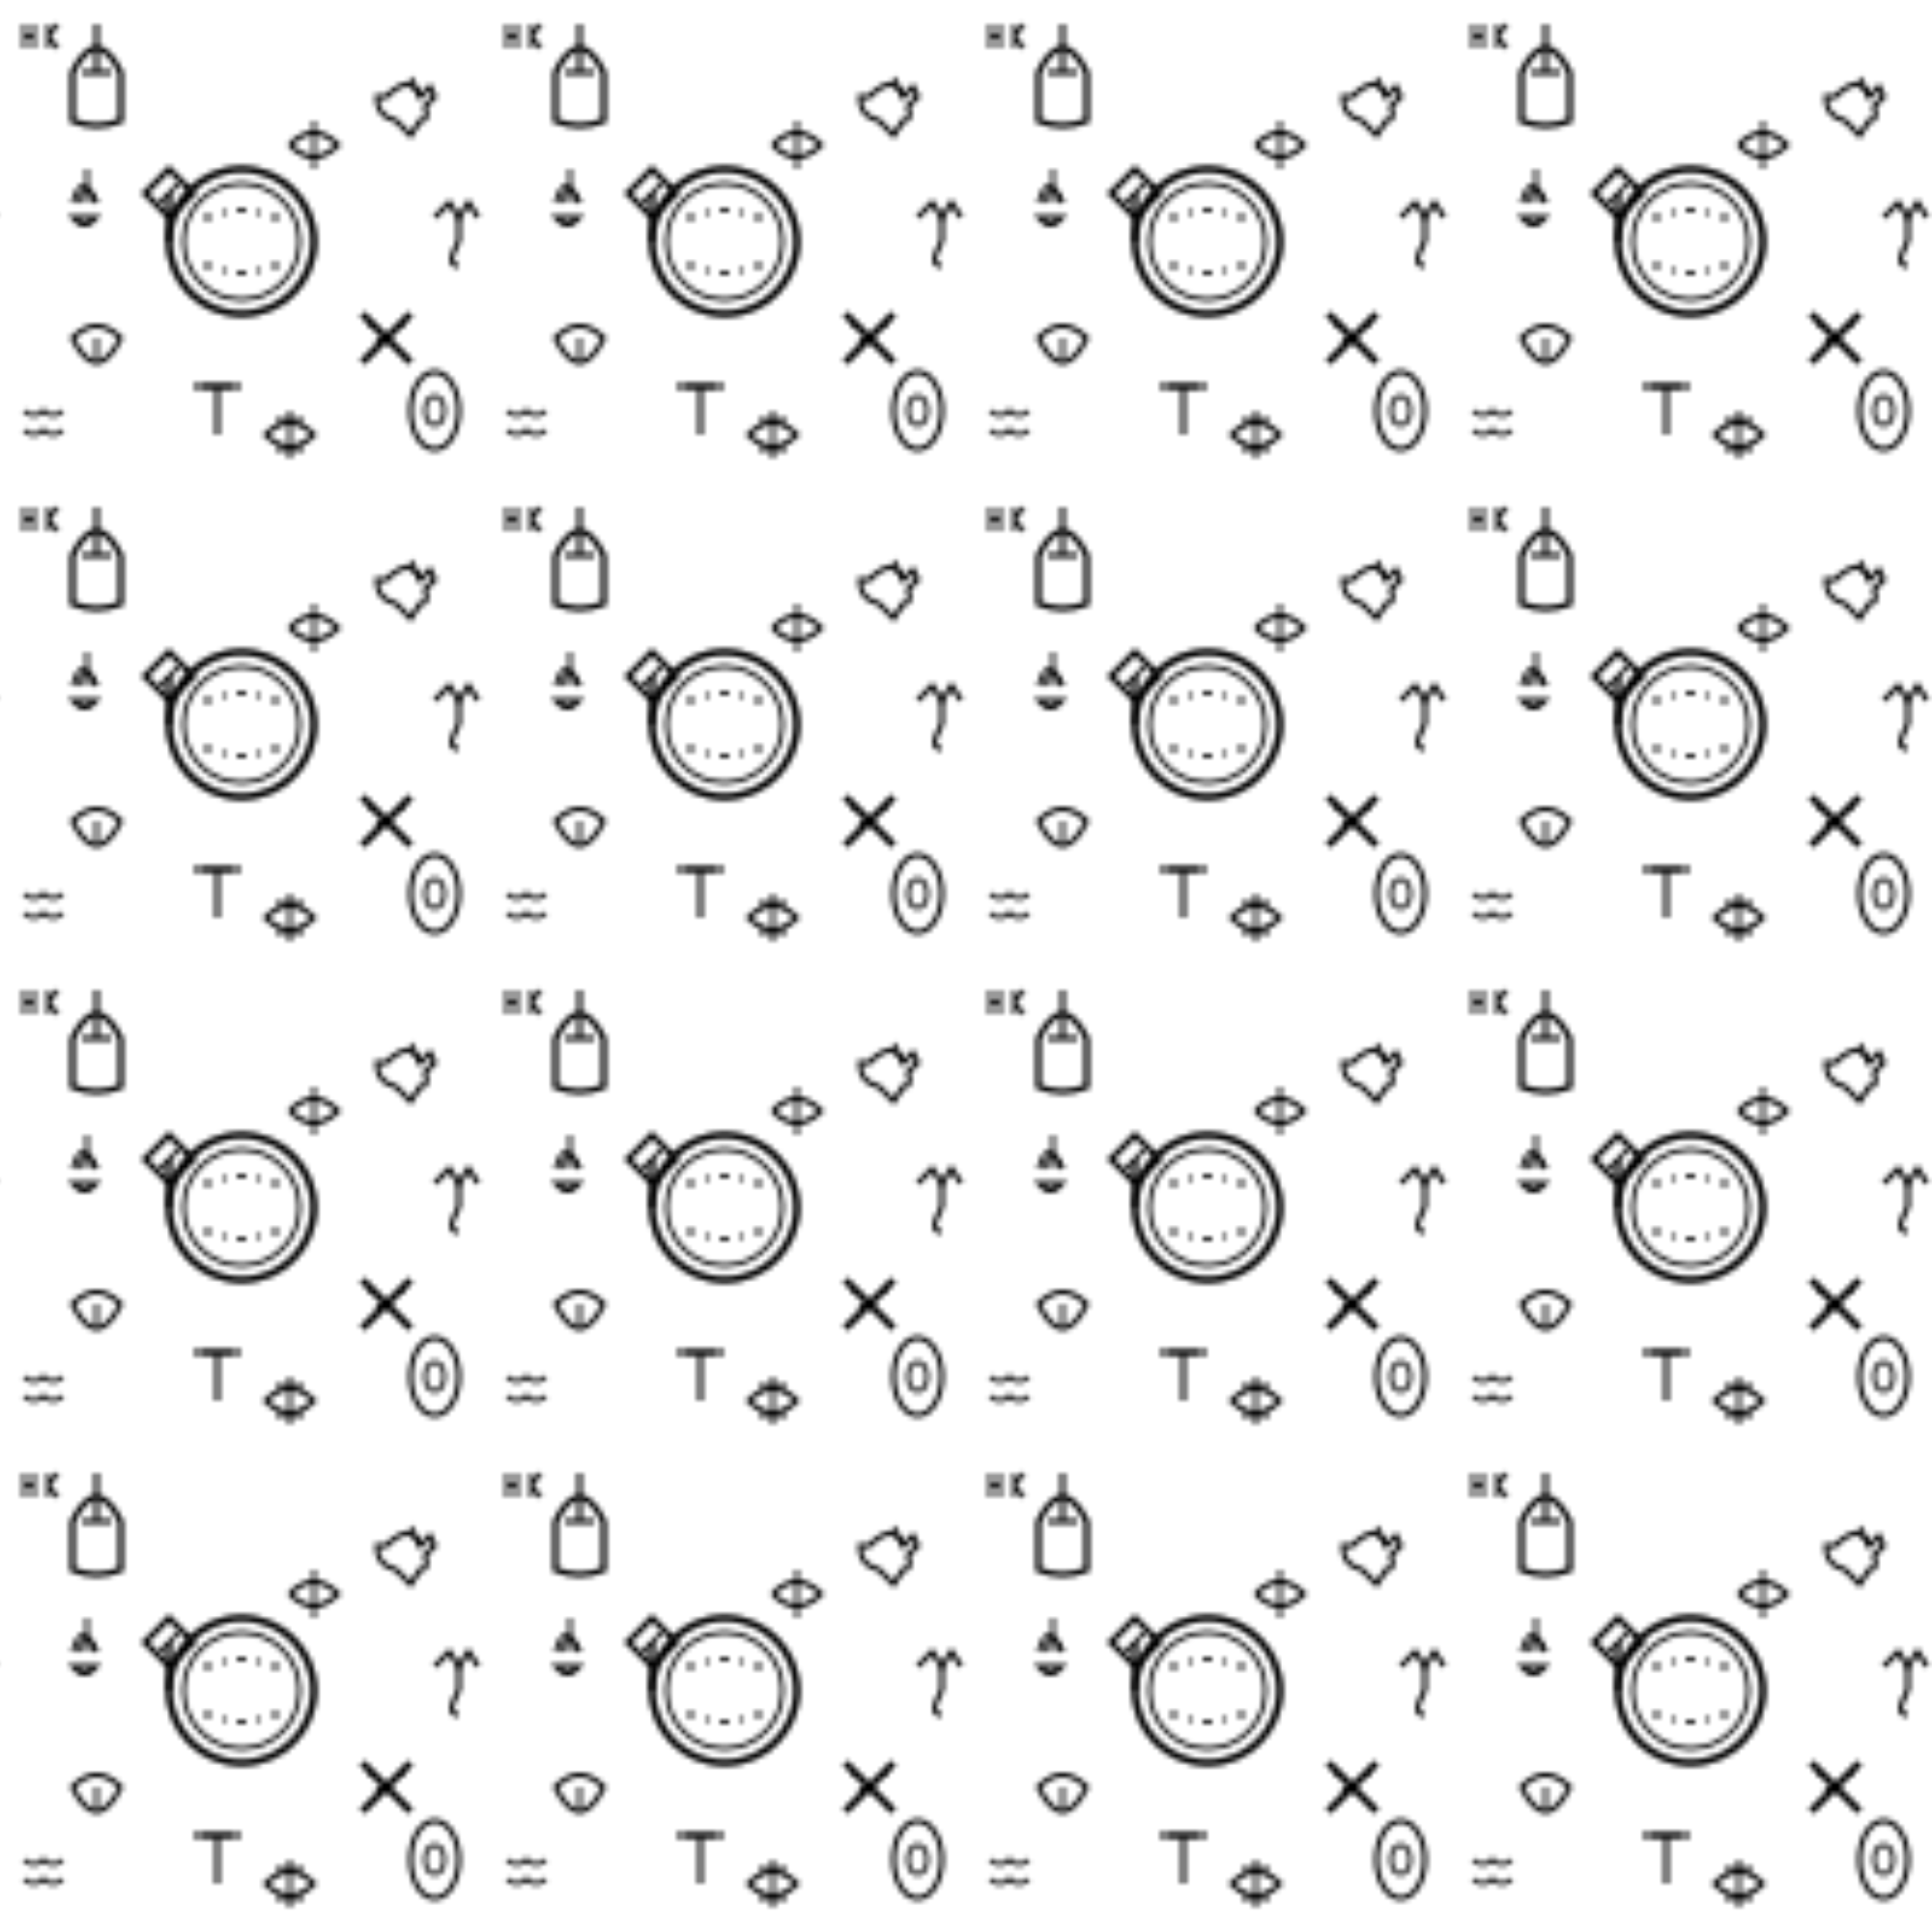 <?xml version="1.0" encoding="UTF-8"?>
<svg viewBox="0 0 400 400" xmlns="http://www.w3.org/2000/svg">
  <!-- Define the pattern that will repeat -->
  <defs>
    <pattern id="lotrWarriorPattern" patternUnits="userSpaceOnUse" width="100" height="100">
      <!-- Background is transparent -->
      
      <!-- The One Ring with Elvish script suggestion -->
      <circle cx="50" cy="50" r="15" fill="none" stroke="#000000" stroke-width="1.5"/>
      <circle cx="50" cy="50" r="12" fill="none" stroke="#000000" stroke-width="0.8"/>
      <path d="M42,45 L44,45 M46,44 L47,44 M49,43.5 L51,43.5 M53,44 L54,44 M56,45 L58,45" stroke="#000000" stroke-width="0.8" fill="none"/>
      <path d="M42,55 L44,55 M46,56 L47,56 M49,56.5 L51,56.5 M53,56 L54,56 M56,55 L58,55" stroke="#000000" stroke-width="0.8" fill="none"/>
      
      <!-- Gondorian Helmet -->
      <path d="M15,15 Q20,5 25,15 L25,25 Q20,27 15,25 Z" fill="none" stroke="#000000" stroke-width="1.2"/>
      <path d="M17,15 L23,15" fill="none" stroke="#000000" stroke-width="1"/>
      <path d="M20,15 L20,10 L20,5" fill="none" stroke="#000000" stroke-width="1"/>
      
      <!-- Rohirrim Horse Symbol -->
      <path d="M80,20 Q85,15 87,20 L89,18 L90,20 L88,22 Q89,25 87,25 L85,28 L82,25 Q78,24 78,20 Z" fill="none" stroke="#000000" stroke-width="1"/>
      <path d="M87,20 L85,16" fill="none" stroke="#000000" stroke-width="0.8"/>
      
      <!-- Elven Leaf Brooch -->
      <path d="M15,70 Q20,65 25,70 Q20,80 15,70 Z" fill="none" stroke="#000000" stroke-width="1"/>
      <path d="M20,70 L20,75" fill="none" stroke="#000000" stroke-width="0.8"/>
      
      <!-- Crossed Swords -->
      <path d="M75,75 L85,65 M85,75 L75,65" fill="none" stroke="#000000" stroke-width="1.5"/>
      <path d="M77,67 L77,68 M83,67 L83,68" fill="none" stroke="#000000" stroke-width="1"/>
      <path d="M80,70 L81,71 M79,70 L78,71" fill="none" stroke="#000000" stroke-width="1"/>
      
      <!-- Dwarven Axe -->
      <path d="M30,40 L35,35 L40,40 L35,45 Z" fill="none" stroke="#000000" stroke-width="1.2"/>
      <path d="M35,40 L35,50" fill="none" stroke="#000000" stroke-width="1.2"/>
      <path d="M33,42 L37,38" fill="none" stroke="#000000" stroke-width="0.8"/>
      
      <!-- Elvish Bow and Arrow -->
      <path d="M60,30 Q65,25 70,30 Q65,35 60,30" fill="none" stroke="#000000" stroke-width="1"/>
      <path d="M65,25 L65,35" fill="none" stroke="#000000" stroke-width="0.8"/>
      
      <!-- Shield of Gondor (White Tree) -->
      <path d="M15,42 Q17,35 20,42" fill="none" stroke="#000000" stroke-width="0.8"/>
      <path d="M20,42 Q18,37 16,42" fill="none" stroke="#000000" stroke-width="0.8"/>
      <path d="M18,35 L18,42" fill="none" stroke="#000000" stroke-width="0.8"/>
      <path d="M15,45 Q17.5,48 20,45 Z" fill="none" stroke="#000000" stroke-width="1"/>
      
      <!-- Uruk-hai Hand Print -->
      <path d="M90,45 L93,42 L95,45 L97,42 L99,45" fill="none" stroke="#000000" stroke-width="1"/>
      <path d="M95,45 L95,50" fill="none" stroke="#000000" stroke-width="1"/>
      <path d="M95,50 Q92,55 95,55" fill="none" stroke="#000000" stroke-width="1"/>
      
      <!-- Chain Mail Pattern -->
      <path d="M5,85 Q7,87 9,85 Q11,87 13,85" fill="none" stroke="#000000" stroke-width="0.8"/>
      <path d="M5,89 Q7,91 9,89 Q11,91 13,89" fill="none" stroke="#000000" stroke-width="0.8"/>
      
      <!-- Hobbit Sword Sting -->
      <path d="M40,80 L50,80 M45,80 L45,90" fill="none" stroke="#000000" stroke-width="1"/>
      <path d="M42,80 L48,80" fill="none" stroke="#000000" stroke-width="0.8"/>
      
      <!-- Eye of Sauron simplified -->
      <ellipse cx="90" cy="85" rx="5" ry="8" fill="none" stroke="#000000" stroke-width="1"/>
      <ellipse cx="90" cy="85" rx="2" ry="3" fill="none" stroke="#000000" stroke-width="0.8"/>
      
      <!-- Dwarven Runes -->
      <path d="M5,5 L5,10 M7,5 L7,10 M5,7.5 L7,7.5" fill="none" stroke="#000000" stroke-width="0.8"/>
      <path d="M10,5 L10,10 M12,5 L10,7.5 L12,10" fill="none" stroke="#000000" stroke-width="0.8"/>
      
      <!-- Moria Gate Pattern -->
      <path d="M55,90 Q60,85 65,90 Q60,95 55,90 Z" fill="none" stroke="#000000" stroke-width="1"/>
      <path d="M60,85 L60,95" fill="none" stroke="#000000" stroke-width="0.8"/>
      <path d="M57,87 L63,87" fill="none" stroke="#000000" stroke-width="0.8"/>
      <path d="M57,93 L63,93" fill="none" stroke="#000000" stroke-width="0.8"/>
    </pattern>
  </defs>
  
  <!-- Apply the pattern to a rectangle covering the whole SVG -->
  <rect width="400" height="400" fill="url(#lotrWarriorPattern)" />
</svg>
